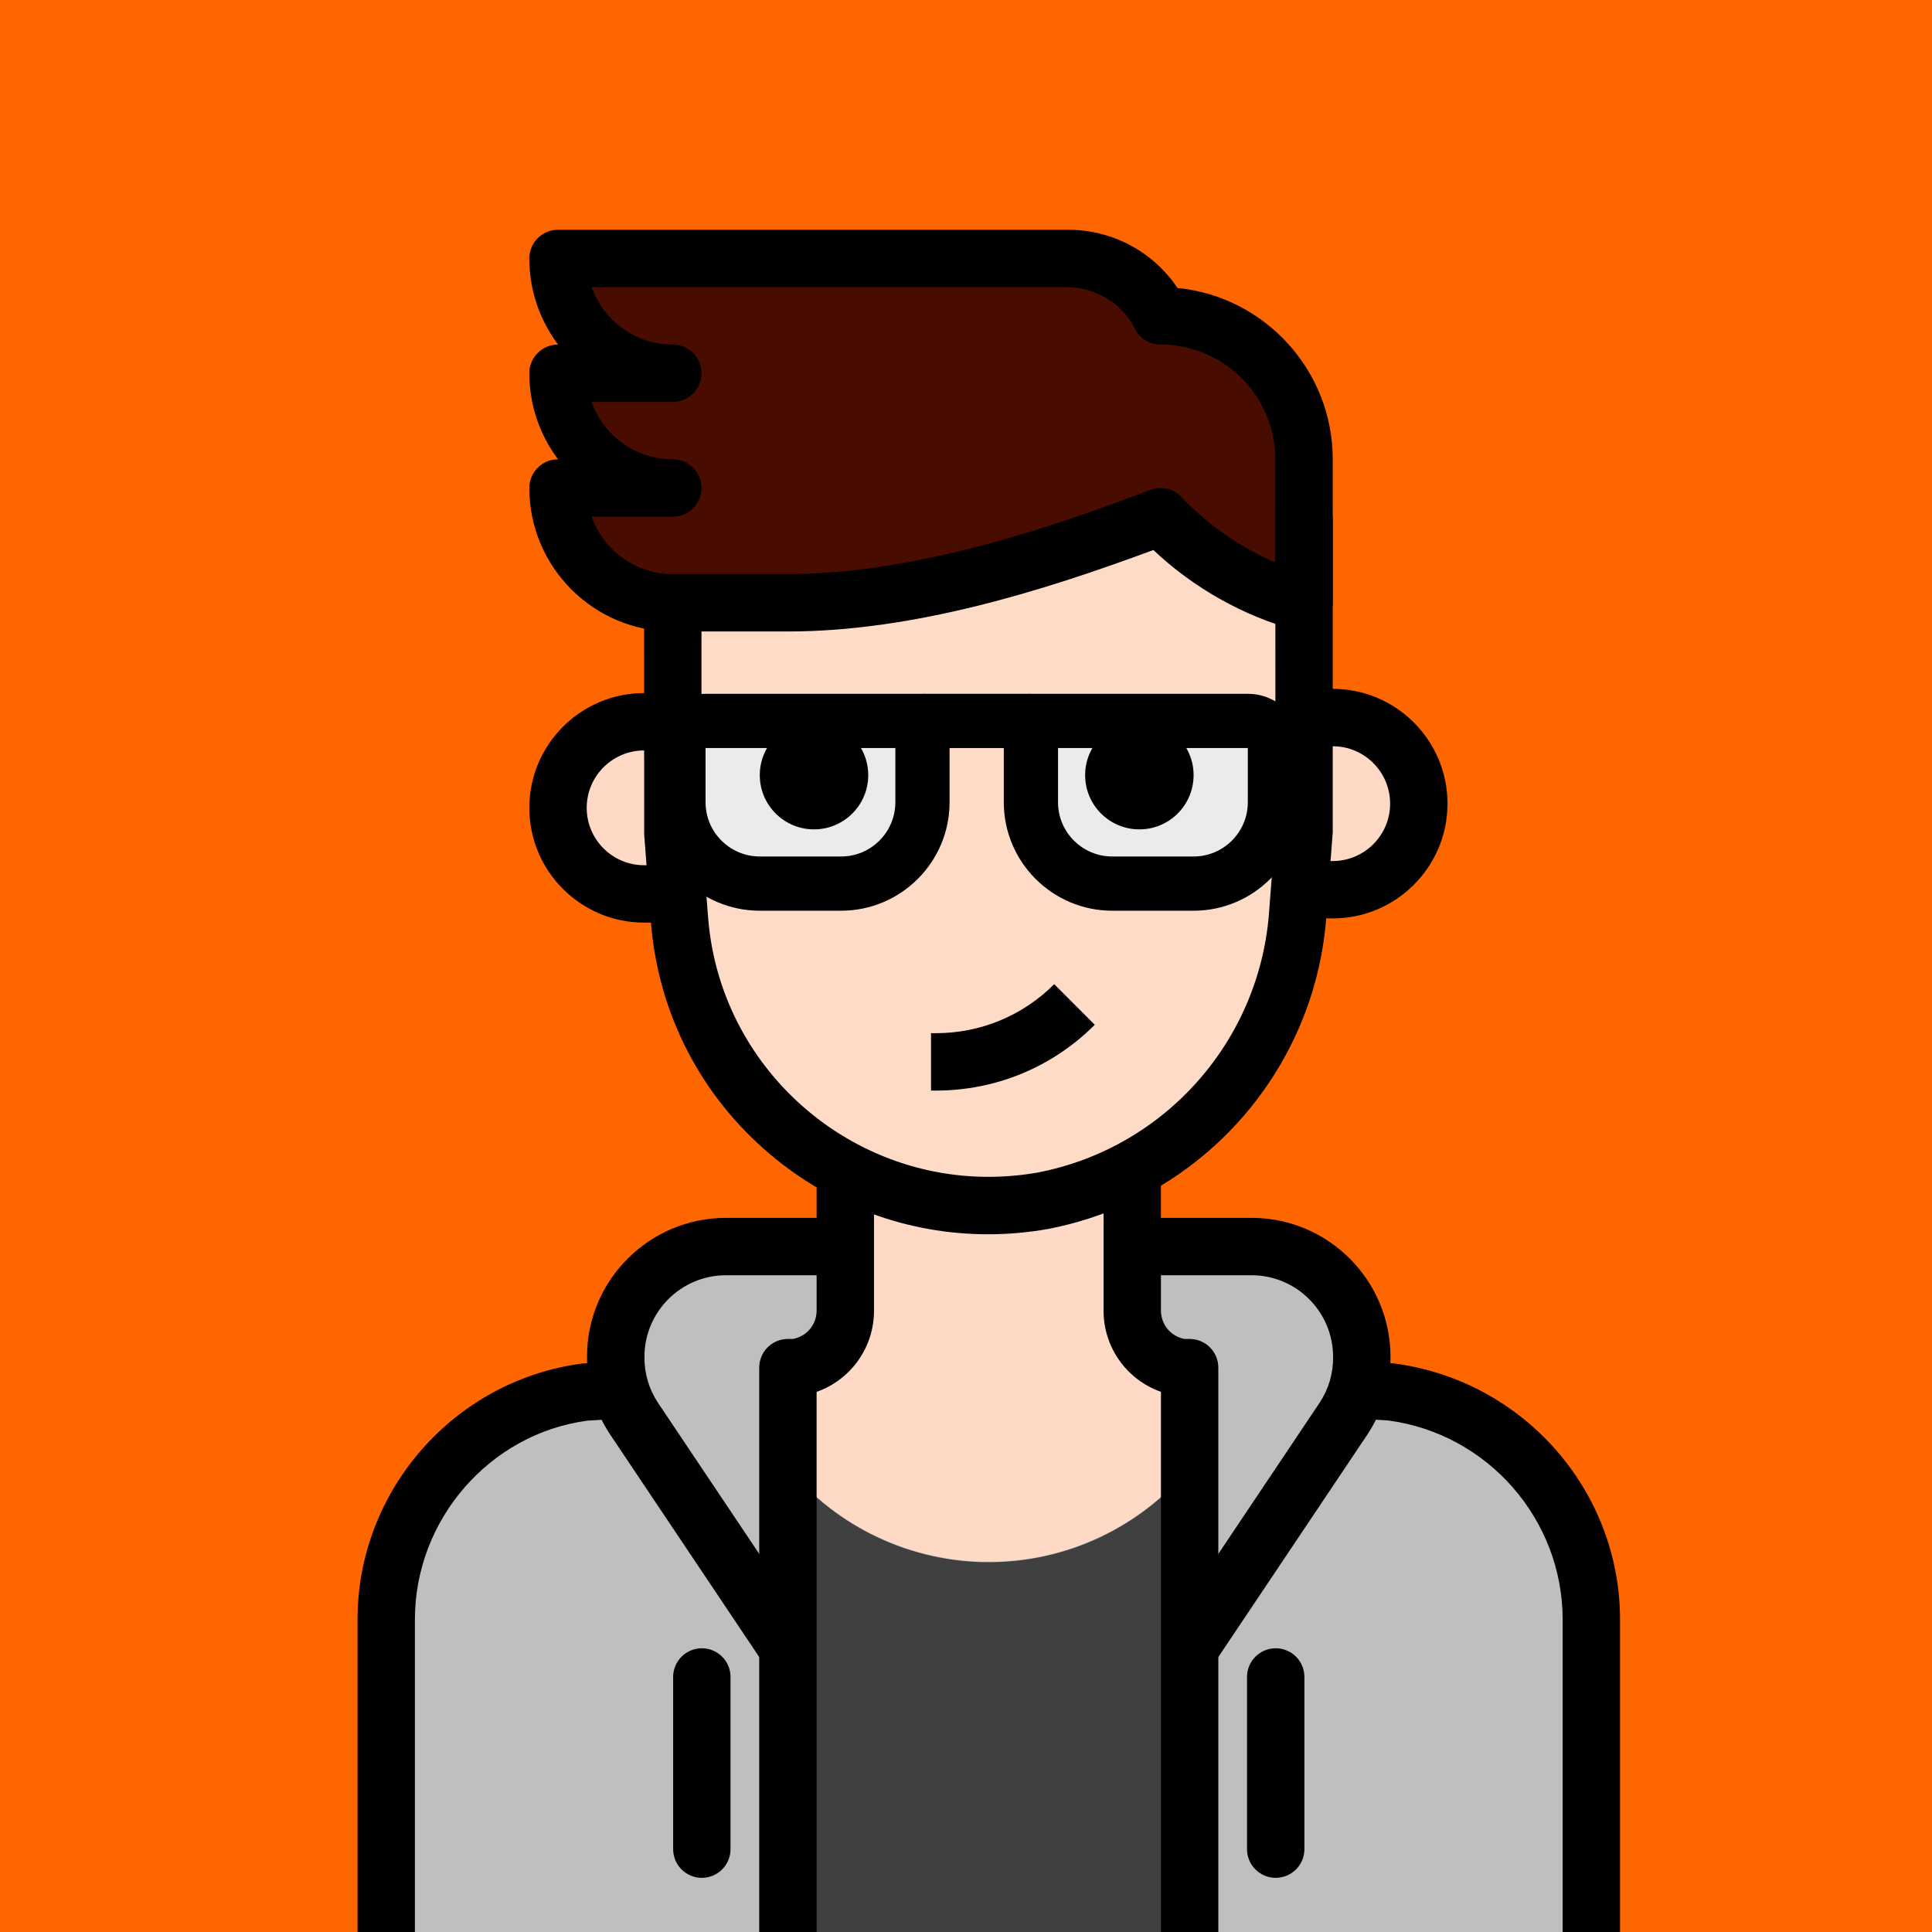 <?xml version="1.0" encoding="UTF-8" standalone="no"?>
<!-- Generator: Adobe Illustrator 19.0.0, SVG Export Plug-In . SVG Version: 6.00 Build 0)  -->

<svg
   xmlns:dc="http://purl.org/dc/elements/1.1/"
   xmlns:cc="http://creativecommons.org/ns#"
   xmlns:rdf="http://www.w3.org/1999/02/22-rdf-syntax-ns#"
   xmlns:svg="http://www.w3.org/2000/svg"
   xmlns="http://www.w3.org/2000/svg"
   xmlns:sodipodi="http://sodipodi.sourceforge.net/DTD/sodipodi-0.dtd"
   xmlns:inkscape="http://www.inkscape.org/namespaces/inkscape"
   version="1.1"
   id="Capa_1"
   x="0px"
   y="0px"
   viewBox="0 0 512 512"
   style="enable-background:new 0 0 512 512;"
   xml:space="preserve"
   sodipodi:docname="bufgix.svg"
   inkscape:version="0.92.4 5da689c313, 2019-01-14"><rect x="0" y="0" width="512" height="512" fill="#808080" stroke="none"/><defs
   id="defs109" /><sodipodi:namedview
   pagecolor="#ffffff"
   bordercolor="#666666"
   borderopacity="1"
   objecttolerance="10"
   gridtolerance="10"
   guidetolerance="10"
   inkscape:pageopacity="0"
   inkscape:pageshadow="2"
   inkscape:window-width="1366"
   inkscape:window-height="717"
   id="namedview107"
   showgrid="false"
   inkscape:zoom="0.76098204"
   inkscape:cx="209.16478"
   inkscape:cy="268.8798"
   inkscape:window-x="0"
   inkscape:window-y="26"
   inkscape:window-maximized="1"
   inkscape:current-layer="Capa_1" />
<rect
   style="opacity:1;fill:#ff6600;fill-opacity:1;stroke:none;stroke-width:15.601;stroke-linecap:square;stroke-linejoin:miter;stroke-miterlimit:4.1;stroke-dasharray:none;stroke-dashoffset:0;stroke-opacity:1;paint-order:markers stroke fill"
   id="rect862"
   width="514.643"
   height="515.703"
   x="-1.394"
   y="-0.333"
   rx="0.695"
   ry="0.459" />






























<g
   id="g76">
</g>
<g
   id="g78">
</g>
<g
   id="g80">
</g>
<g
   id="g82">
</g>
<g
   id="g84">
</g>
<g
   id="g86">
</g>
<g
   id="g88">
</g>
<g
   id="g90">
</g>
<g
   id="g92">
</g>
<g
   id="g94">
</g>
<g
   id="g96">
</g>
<g
   id="g98">
</g>
<g
   id="g100">
</g>
<g
   id="g102">
</g>
<g
   id="g104">
</g>
<path
   inkscape:connector-curvature="0"
   style="fill:#bfbfbf;stroke-width:0.891"
   d="m 368.95,368.905 -8.06,-0.532 v -15.209 c 0,-12.6 -10.212,-22.812 -22.812,-22.812 H 185.994 c -12.6,0 -22.812,10.212 -22.812,22.812 v 15.209 l -8.06,0.912 c -30.074,4.022 -52.583,29.58 -52.772,59.921 v 83.645 h 319.373 v -83.646 c -8.9e-4,-30.485 -22.562,-56.263 -52.773,-60.3 z"
   id="path2-6" /><path
   inkscape:connector-curvature="0"
   style="fill:#404040;stroke-width:0.891"
   d="m 262.035,413.998 c -20.585,0 -40.096,-9.17 -53.229,-25.018 v 123.871 h 106.458 V 388.98 c -13.133,15.847 -32.645,25.018 -53.23,25.018 z"
   id="path4-7" /><path
   inkscape:connector-curvature="0"
   style="fill:#fedac6;stroke-width:0.891"
   d="m 313.439,362.365 c -7.68,-0.928 -13.436,-7.475 -13.384,-15.209 v -54.825 h -76.041 v 54.902 c 0.053,7.733 -5.703,14.281 -13.384,15.209 h -1.825 v 26.387 c 24.356,29.398 67.927,33.489 97.325,9.133 3.323,-2.753 6.379,-5.809 9.133,-9.133 v -26.234 z"
   id="path6-5" /><path
   inkscape:connector-curvature="0"
   d="M 216.41,512.851 H 201.202 V 362.442 c 0,-4.205 3.407,-7.604 7.604,-7.604 h 1.293 c 3.65,-0.624 6.334,-3.809 6.312,-7.551 v -39.747 h 15.209 v 39.694 c 0.069,9.863 -6.205,18.455 -15.209,21.626 z"
   id="path52-3"
   style="stroke-width:0.891" /><path
   inkscape:connector-curvature="0"
   d="M 109.952,512.851 H 94.745 v -83.646 c 0,-34.143 25.52,-63.304 59.373,-67.837 l 8.563,-0.585 1.011,15.178 -8.06,0.532 c -25.831,3.467 -45.678,26.15 -45.678,52.712 v 83.646 z"
   id="path54-6"
   style="stroke-width:0.891" /><path
   inkscape:connector-curvature="0"
   d="M 202.487,441.046 161.728,380.212 c -4.106,-6.183 -6.228,-13.337 -6.159,-20.736 0,-20.219 16.509,-36.728 36.804,-36.728 h 31.641 v 15.209 h -31.633 c -11.908,0 -21.596,9.687 -21.596,21.596 -0.045,4.41 1.201,8.615 3.597,12.213 l 40.743,60.81 z"
   id="path58-7"
   style="stroke-width:0.891" /><path
   inkscape:connector-curvature="0"
   d="m 185.994,497.643 c -4.197,0 -7.604,-3.399 -7.604,-7.604 v -45.625 c 0,-4.205 3.407,-7.604 7.604,-7.604 4.197,0 7.604,3.399 7.604,7.604 v 45.625 c 0,4.205 -3.407,7.604 -7.604,7.604 z"
   id="path60"
   style="stroke-width:0.891" /><path
   inkscape:connector-curvature="0"
   d="M 322.869,512.851 H 307.66 V 368.852 c -9.011,-3.171 -15.284,-11.772 -15.209,-21.687 v -39.625 h 15.209 v 39.694 c -0.03,3.794 2.662,6.981 6.312,7.604 h 1.293 c 4.205,0 7.604,3.399 7.604,7.604 z"
   id="path62-5"
   style="stroke-width:0.891" /><path
   inkscape:connector-curvature="0"
   d="m 429.326,512.851 h -15.209 v -83.646 c 0,-26.561 -19.847,-49.244 -46.18,-52.757 l -7.551,-0.479 1.011,-15.178 8.06,0.532 c 34.348,4.571 59.867,33.739 59.867,67.882 v 83.647 z"
   id="path64-3"
   style="stroke-width:0.891" /><path
   inkscape:connector-curvature="0"
   d="m 321.584,441.046 -12.638,-8.464 40.758,-60.833 c 2.38,-3.581 3.627,-7.779 3.581,-12.121 0,-11.976 -9.687,-21.672 -21.596,-21.672 h -31.633 v -15.209 h 31.633 c 20.295,0 36.804,16.509 36.804,36.804 0.076,7.315 -2.053,14.478 -6.136,20.637 z"
   id="path66-5"
   style="stroke-width:0.891" /><path
   inkscape:connector-curvature="0"
   d="m 338.076,497.643 c -4.205,0 -7.604,-3.399 -7.604,-7.604 v -45.625 c 0,-4.205 3.399,-7.604 7.604,-7.604 4.205,0 7.604,3.399 7.604,7.604 v 45.625 c 8.9e-4,4.205 -3.399,7.604 -7.604,7.604 z"
   id="path68-6"
   style="stroke-width:0.891" /><path
   style="fill:#fedac6;stroke-width:0.891"
   d="m 345.585,235.786 h 7.604 c 12.6,0 22.812,-10.212 22.812,-22.812 v 0 c 0,-12.6 -10.212,-22.812 -22.812,-22.812 h -7.604"
   id="path2-2"
   inkscape:connector-curvature="0" /><path
   style="fill:#fedac6;fill-opacity:1;stroke-width:0.891"
   d="m 178.294,235.786 h -7.604 c -12.6,0 -22.812,-10.212 -22.812,-22.812 v 0 c 0,-12.6 10.212,-22.812 22.812,-22.812 h 7.604"
   id="path4"
   inkscape:connector-curvature="0" /><path
   style="fill:#fedbc7;fill-opacity:1;stroke-width:0.891"
   d="m 178.294,159.744 v 60.833 l 1.825,23.725 c 3.878,45.229 43.694,78.756 88.923,74.878 2.464,-0.213 4.913,-0.532 7.345,-0.966 37.466,-7.247 65.274,-38.941 67.6,-77.03 l 1.597,-20.607 v -60.833 l -38.021,-22.812 z"
   id="path6-9"
   inkscape:connector-curvature="0" /><path
   style="fill:#480c00;stroke-width:0.891"
   d="m 307.564,83.703 v 0 C 302.911,74.365 293.36,68.472 282.927,68.494 H 147.878 c 0,16.797 13.619,30.416 30.416,30.416 h -30.416 c 0,16.797 13.619,30.416 30.416,30.416 h -30.416 c 0,16.797 13.619,30.416 30.416,30.416 h 30.416 c 36.5,0 75.053,-13.84 98.853,-22.812 10.356,10.927 23.505,18.812 38.021,22.812 v -38.019 c 8.9e-4,-20.995 -17.025,-38.021 -38.02,-38.021 z"
   id="path10"
   inkscape:connector-curvature="0" /><path
   d="m 248.024,289.014 h -1.293 V 273.806 h 1.293 c 11.839,-0.008 22.972,-4.616 31.352,-12.988 l 10.752,10.76 c -11.247,11.239 -26.196,17.428 -42.104,17.436 z"
   id="path38"
   inkscape:connector-curvature="0"
   style="stroke-width:0.891" /><path
   d="m 353.189,243.39 h -7.604 v -15.209 h 7.604 c 8.387,0 15.209,-6.821 15.209,-15.209 0,-8.387 -6.821,-15.209 -15.209,-15.209 h -7.604 v -15.209 h 7.604 c 16.775,0 30.416,13.642 30.416,30.416 0,16.774 -13.641,30.418 -30.416,30.418 z"
   id="path40"
   inkscape:connector-curvature="0"
   style="stroke-width:0.891" /><path
   d="m 178.294,244.501 h -7.604 c -16.775,0 -30.416,-13.642 -30.416,-30.416 0,-16.774 13.642,-30.416 30.416,-30.416 h 7.604 v 15.208 h -7.604 c -8.387,0 -15.209,6.821 -15.209,15.209 0,8.387 6.821,15.209 15.209,15.209 h 7.604 z"
   id="path42"
   inkscape:connector-curvature="0"
   style="stroke-width:0.891" /><path
   d="m 261.864,327.096 c -21.109,0 -41.351,-7.361 -57.685,-21.117 -18.349,-15.452 -29.587,-37.124 -31.633,-61.023 l -1.833,-23.793 -0.023,-61.419 h 15.209 v 60.833 l 1.802,23.139 c 3.506,40.918 39.838,71.426 80.687,67.882 2.243,-0.19 4.464,-0.487 6.676,-0.874 33.945,-6.57 59.213,-35.367 61.327,-70.011 l 1.605,-20.729 -0.015,-83.052 h 15.209 v 83.645 l -1.62,21.192 c -2.525,41.443 -32.85,75.996 -73.737,83.904 -2.776,0.495 -5.46,0.852 -8.144,1.08 -2.623,0.228 -5.224,0.342 -7.824,0.342 z"
   id="path44-1"
   inkscape:connector-curvature="0"
   style="stroke-width:0.891" /><path
   d="m 345.585,167.349 c -0.676,0 -1.354,-0.091 -2.023,-0.274 -14.204,-3.908 -27.215,-11.239 -37.907,-21.314 -29.534,10.95 -63.67,21.588 -96.945,21.588 h -30.416 c -20.964,0 -38.021,-17.056 -38.021,-38.021 0,-4.197 3.407,-7.604 7.604,-7.604 h 0.015 c -4.775,-6.357 -7.619,-14.258 -7.619,-22.812 0,-4.197 3.407,-7.604 7.604,-7.604 h 0.015 c -4.775,-6.357 -7.619,-14.258 -7.619,-22.812 0,-4.198 3.407,-7.605 7.604,-7.605 H 282.927 c 0.03,0 0.061,0 0.091,0 11.817,0 22.569,5.809 29.032,15.429 23.056,2.258 41.138,21.763 41.138,45.405 v 38.021 c 0,2.372 -1.11,4.608 -2.996,6.045 -1.338,1.026 -2.958,1.559 -4.607,1.559 z M 156.783,136.932 c 3.14,8.851 11.596,15.209 21.512,15.209 H 208.711 c 36.971,0 76.953,-15.079 96.169,-22.326 2.852,-1.087 6.099,-0.334 8.197,1.886 7.064,7.444 15.543,13.337 24.896,17.345 v -27.321 c 0,-16.775 -13.642,-30.416 -30.416,-30.416 -2.882,0 -5.52,-1.627 -6.805,-4.212 -3.384,-6.798 -10.44,-10.905 -17.802,-10.995 H 156.783 c 3.14,8.851 11.596,15.209 21.512,15.209 4.197,0 7.604,3.407 7.604,7.604 0,4.197 -3.407,7.604 -7.604,7.604 h -21.512 c 3.14,8.851 11.596,15.209 21.512,15.209 4.197,0 7.604,3.407 7.604,7.604 0,4.197 -3.407,7.604 -7.604,7.604 h -21.512 z"
   id="path46-2"
   inkscape:connector-curvature="0"
   style="stroke-width:0.891" /><g
   transform="matrix(0.842,0,0,0.842,43.311,76.086)"
   id="g40"><path
     style="fill:#ebebeb"
     d="m 213.293,187.739 h -25.6 c -14.14,0 -25.6,-11.46 -25.6,-25.6 v -17.067 c 0,-4.71 3.823,-8.533 8.533,-8.533 h 68.267 v 25.6 c 0,14.14 -11.46,25.6 -25.6,25.6 z"
     id="path36"
     inkscape:connector-curvature="0" /><path
     style="fill:#ebebeb"
     d="m 324.227,187.739 h -25.6 c -14.14,0 -25.6,-11.46 -25.6,-25.6 v -25.6 h 68.267 c 4.71,0 8.533,3.823 8.533,8.533 v 17.067 c 0,14.14 -11.46,25.6 -25.6,25.6 z"
     id="path38-3"
     inkscape:connector-curvature="0" /></g><path
   inkscape:connector-curvature="0"
   d="m 222.906,241.349 h -21.555 c -15.851,0 -28.74,-12.89 -28.74,-28.74 v -14.371 c 0,-7.925 6.445,-14.371 14.371,-14.371 h 57.481 c 3.966,0 7.185,3.219 7.185,7.185 v 21.555 c 0,15.852 -12.89,28.741 -28.741,28.741 z m -35.925,-43.111 v 14.371 c 0,7.925 6.445,14.371 14.371,14.371 h 21.555 c 7.925,0 14.371,-6.445 14.371,-14.371 v -14.371 z"
   id="path70"
   style="stroke-width:0.842" /><path
   inkscape:connector-curvature="0"
   d="m 316.313,241.349 h -21.555 c -15.851,0 -28.74,-12.89 -28.74,-28.74 v -21.555 c 0,-3.966 3.219,-7.185 7.185,-7.185 h 57.481 c 7.925,0 14.371,6.445 14.371,14.371 v 14.371 c -8.5e-4,15.85 -12.891,28.739 -28.741,28.739 z m -35.926,-43.111 v 14.371 c 0,7.925 6.445,14.371 14.371,14.371 h 21.555 c 7.925,0 14.371,-6.445 14.371,-14.371 v -14.371 z"
   id="path72"
   style="stroke-width:0.842" /><rect
   x="244.461"
   y="183.868"
   width="28.74"
   height="14.371"
   id="rect74"
   style="stroke-width:0.842" /><circle
   cx="215.721"
   cy="205.423"
   r="14.371"
   id="circle76"
   style="stroke-width:0.842" /><circle
   cx="301.943"
   cy="205.423"
   r="14.371"
   id="circle78"
   style="stroke-width:0.842" /></svg>